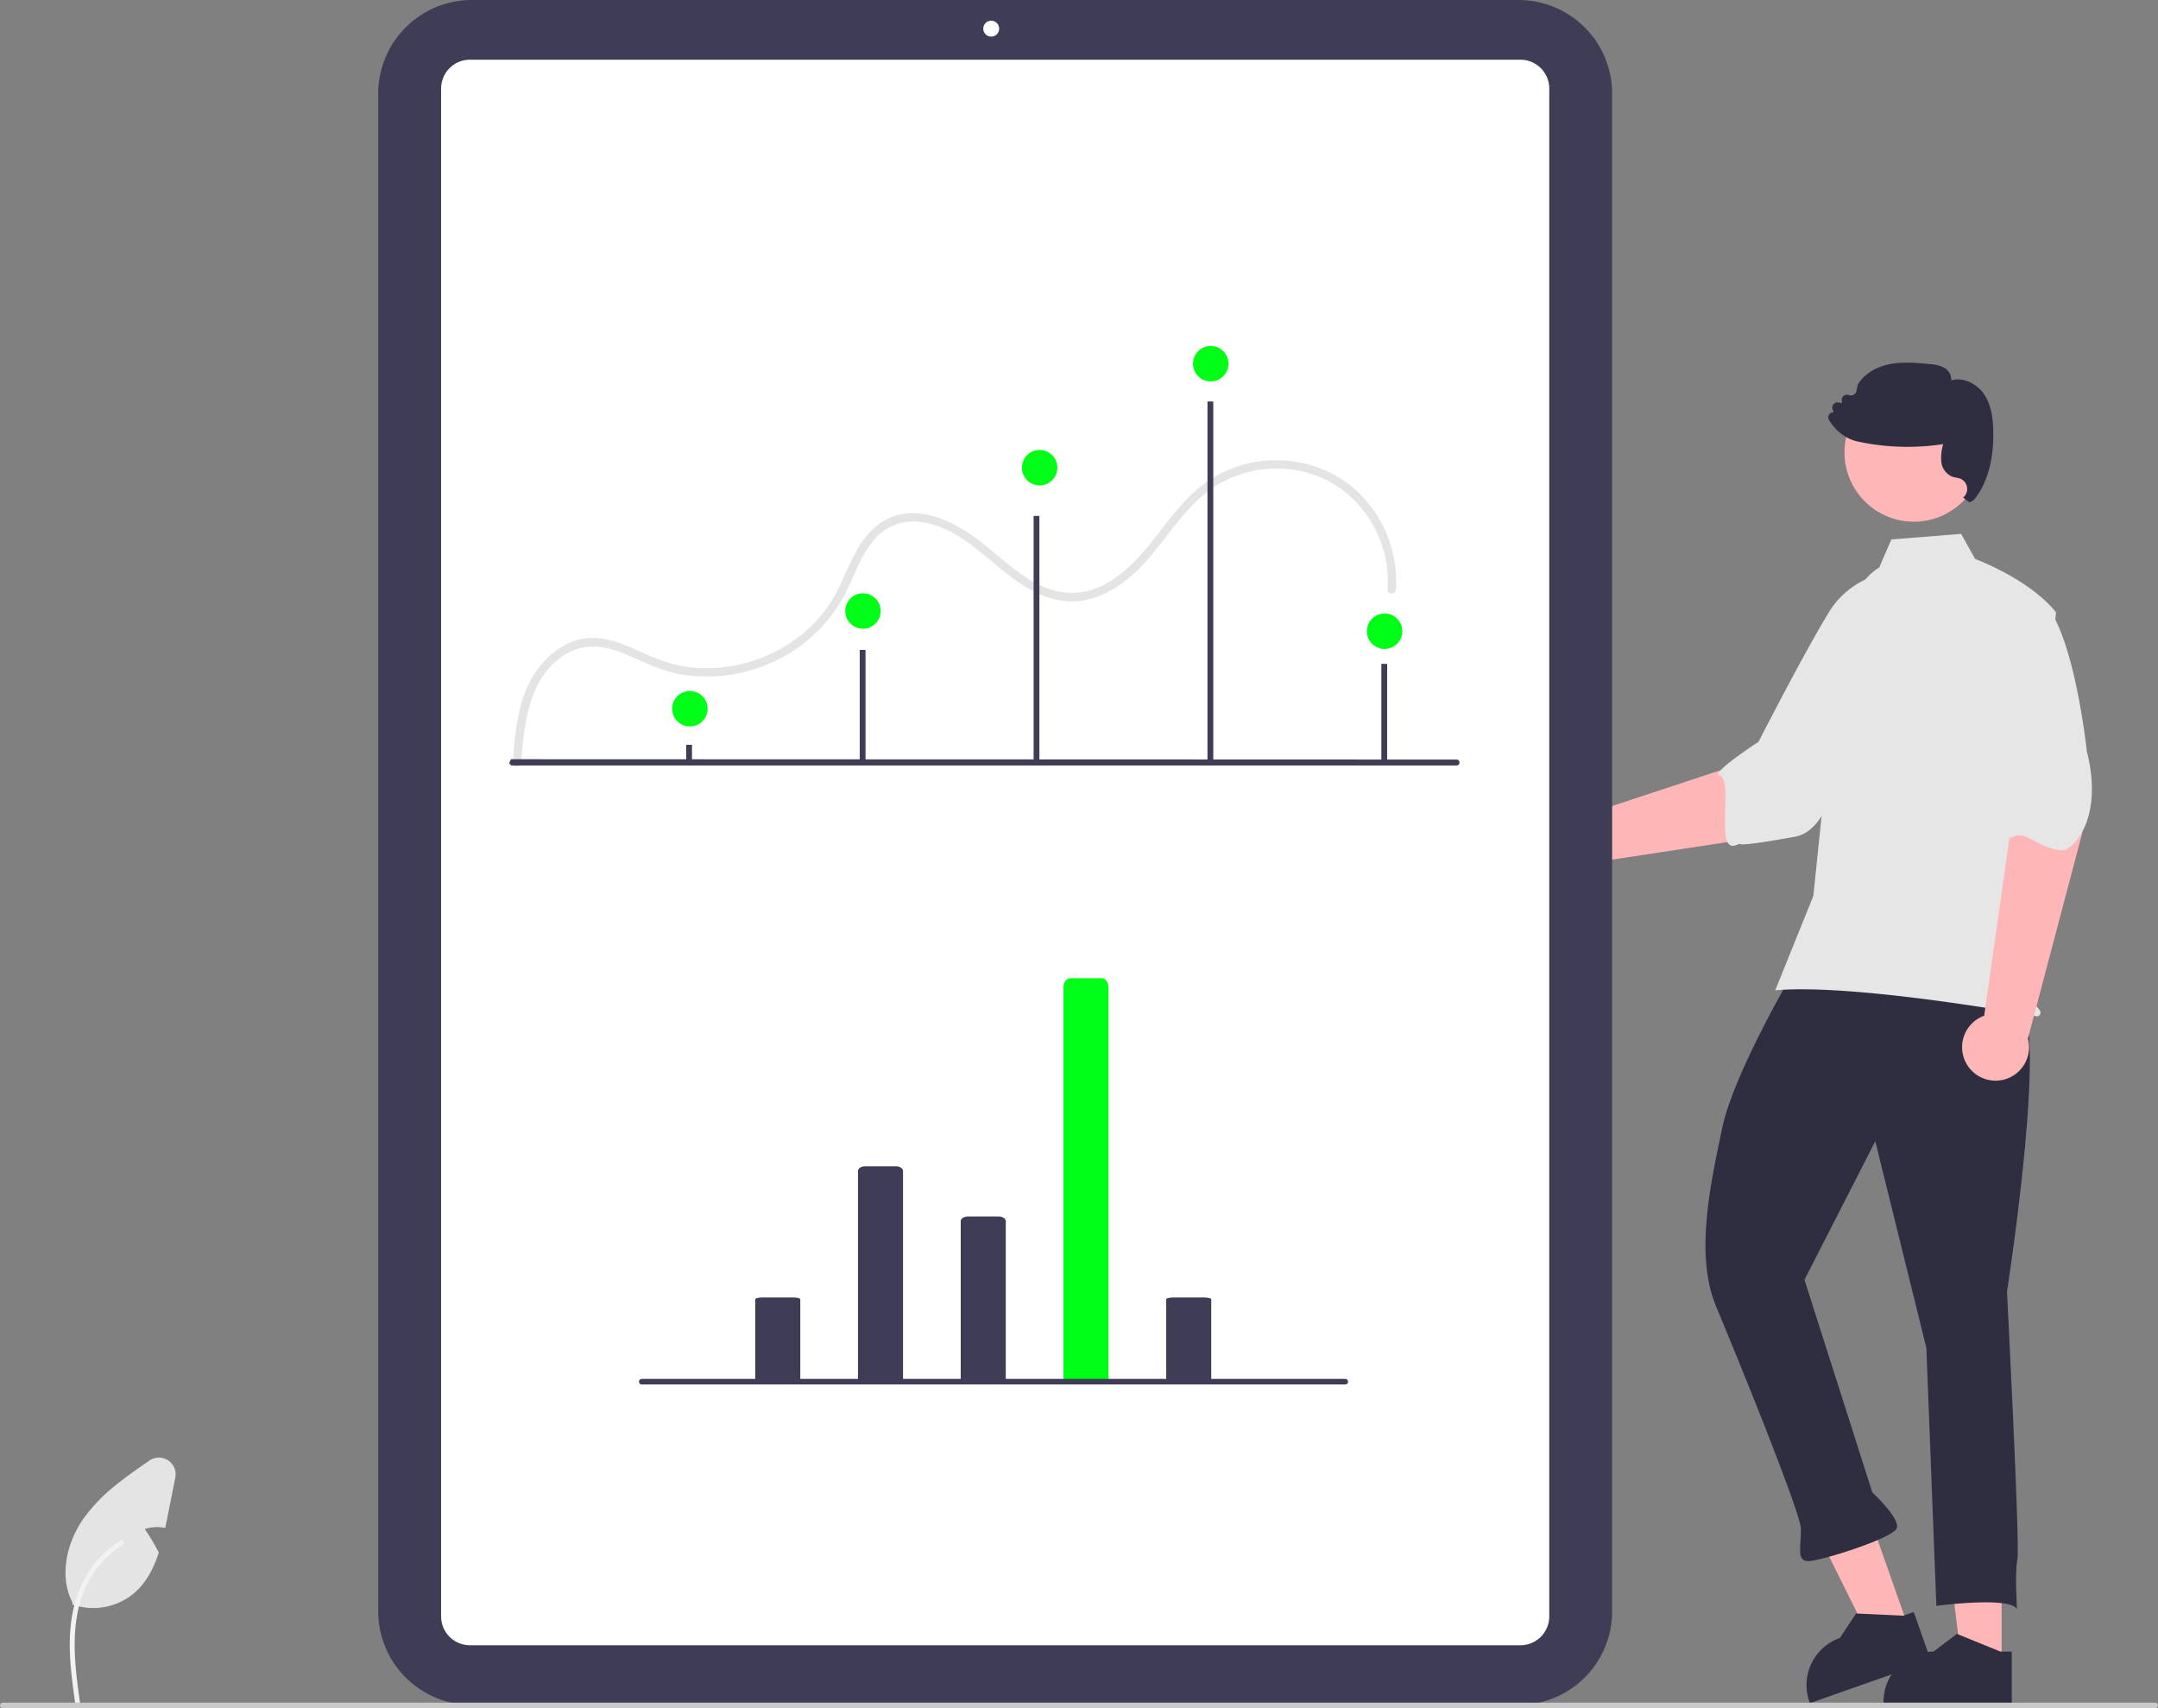 <svg data-name="Layer 1" xmlns="http://www.w3.org/2000/svg" width="773" height="612" viewBox="0 0 773 612" xmlns:xlink="http://www.w3.org/1999/xlink"><rect x="0" y="0" width="773" height="612" fill="#808080" stroke="none"/><path d="M850.421,442.927l32.631-35.496-26.706-21.073-13.193,29.168-59.855,19.774a11.991,11.991,0,1,0,3.856,17.258Z" transform="translate(-213.5 -144)" fill="#ffb6b6"/><path d="M910.238,362.726c5.915,13.189-30.173,50.87-30.173,50.87-9.87,7.982-11.434,27.96-23.667,30.184-33,6-12.476-.279-21,3-8.022,3.085-.633-23.322-6-25-3.069-.96,14-12,14-12s15.383-30.167,24.841-45.815a30.644,30.644,0,0,1,25.329-15.258S904.323,349.537,910.238,362.726Z" transform="translate(-213.5 -144)" fill="#e6e6e6"/><path d="M757.457,754.815H382.499a33.559,33.559,0,0,1-33.521-33.521V177.521A33.559,33.559,0,0,1,382.499,144H757.457a33.559,33.559,0,0,1,33.521,33.521V721.294A33.559,33.559,0,0,1,757.457,754.815Z" transform="translate(-213.5 -144)" fill="#3f3d56"/><path d="M758.117,733.428H381.839a10.345,10.345,0,0,1-10.333-10.333V175.72A10.345,10.345,0,0,1,381.839,165.387H758.117a10.345,10.345,0,0,1,10.333,10.333V723.095A10.345,10.345,0,0,1,758.117,733.428Z" transform="translate(-213.5 -144)" fill="#fff"/><path d="M400.196,417.26c1.05-14.262,2.785-31.796,16.896-39.416,6.658-3.595,13.709-2.323,20.403.479,6.469,2.708,12.563,5.936,19.53,7.209a56.69,56.69,0,0,0,35.241-5.285,54.166,54.166,0,0,0,24.93-25.514c2.672-5.633,4.88-11.738,8.816-16.654a18.524,18.524,0,0,1,17.125-7.087c14.796,1.827,24.615,14.791,36.411,22.423,5.673,3.67,12.187,6.35,19.056,6.022,7.046-.337,13.433-3.672,18.832-8.027,11.457-9.239,17.721-23.527,29.745-32.136a41.195,41.195,0,0,1,39.539-4.202c12.323,5.316,21.048,17.226,23.353,30.334a38.96,38.96,0,0,1,.424,9.781c-.15,1.925,2.85,1.915,3,0a44.172,44.172,0,0,0-15.074-36.237c-10.638-9.177-25.5-12.16-39.017-8.628a43.235,43.235,0,0,0-18.416,10.179c-5.561,5.129-9.948,11.343-14.642,17.234-4.58,5.746-9.632,11.296-16.06,15.007a24.807,24.807,0,0,1-20.736,2.358c-6.939-2.341-12.817-7.163-18.369-11.78-5.722-4.759-11.418-9.521-18.296-12.545-6.395-2.812-13.73-4.176-20.387-1.406-6.002,2.497-9.975,7.679-12.919,13.283-2.989,5.689-5.117,11.824-8.604,17.249A48.907,48.907,0,0,1,498.222,373.177a54.78,54.78,0,0,1-35.34,10.097c-6.841-.486-13.061-2.647-19.256-5.479-6.837-3.126-14.039-6.377-21.732-4.862-6.636,1.306-12.219,5.815-16.096,11.201-4.475,6.218-6.442,13.842-7.468,21.329-.537,3.917-.844,7.857-1.134,11.798-.142,1.926,2.859,1.917,3,0Z" transform="translate(-213.5 -144)" fill="#e4e4e4"/><polygon points="716.987 596.364 702.742 596.363 695.965 541.418 716.989 541.419 716.987 596.364" fill="#ffb6b6"/><path d="M930.107,735.708l-15.199-6.174-.448-.184-8.393,6.358a17.87,17.87,0,0,0-17.855,17.096c-.023.253-.023.517-.023.782v.586h45.932V735.708Z" transform="translate(-213.5 -144)" fill="#2f2e41"/><polygon points="683.627 583.107 670.189 587.835 645.56 538.254 665.392 531.277 683.627 583.107" fill="#ffb6b6"/><path d="M895.224,722.842l-16.387-.779-.484-.025-5.807,8.783a17.87,17.87,0,0,0-11.169,22.054c.062.246.15.496.238.745l.195.553,43.328-15.245L899.009,721.51Z" transform="translate(-213.5 -144)" fill="#2f2e41"/><path d="M935.521,503.453c13.032-.505-3.111,103.348-3.111,103.348s4.722,91.179,3.721,95.964-.126,17.69-.126,17.69c-2.553-4.647-28.895-1.14-28.895-1.14l-3.583-92.41-18.296-74.042-25.366,49.631,24.312,76.181s9.845,9.11,8.799,12.711-26.836,11.719-31.575,11.903-2.599-5.832-2.829-11.756-22.53-60.826-30.373-79.506-1.746-45.02,2.258-64.16,25.068-55.059,25.068-55.059C881.67,463.32,922.489,503.959,935.521,503.453Z" transform="translate(-213.5 -144)" fill="#2f2e41"/><circle cx="685.551" cy="162.05" r="24.856" fill="#ffb6b6"/><path d="M886.623,347.335c-5.355,3.184-8.558,9.033-10.397,14.985a142.008,142.008,0,0,0-6.102,33.929l-7.074,68.705-13.652,33.826c29.195-2.534,93.938,9.362,93.938,9.362s2.405-.802,0-3.207-4.747-.274-2.342-2.68.747.274-.055-2.131,0-.802.802-1.604-6.207-8.018-6.207-8.018l6.415-42.137,8.018-84.993c-9.622-12.027-28.973-19.117-28.973-19.117l-5-9-25,2Z" transform="translate(-213.5 -144)" fill="#e6e6e6"/><path d="M959.384,442.358l-6.168-36.36L931.75,409.887l1.886,31.804-9.396,66.201a11.991,11.991,0,1,0,15.668,8.198Z" transform="translate(-213.5 -144)" fill="#ffb6b6"/><path d="M941.651,357.277c13.891,3.999,19.363,55.886,19.363,55.886,6.292,25.041-5.616,35.587-8.638,35.477-8.589-.313-13.347-7.665-18.093-4.65-2.715,1.724-3.222-18.085-3.222-18.085s-9.74-18.431-15.582-35.757a30.644,30.644,0,0,1,4.703-29.193S927.76,353.277,941.651,357.277Z" transform="translate(-213.5 -144)" fill="#e6e6e6"/><path d="M927.494,298.454c-.082-4.038-.539-9.203-3.368-13.323-2.387-3.466-7.201-6.212-11.688-4.839a4.86,4.86,0,0,0-2.419-4.479,12.766,12.766,0,0,0-5.55-1.398c-4.553-.425-9.269-.866-13.879.008-5.174.981-9.408,3.645-11.606,7.315l-.049.114-.45,2.174a2.064,2.064,0,0,1-1.022,1.39,2.028,2.028,0,0,1-1.725.123,1.872,1.872,0,0,0-2.509,2.027l.123.866-1.3-.245a1.867,1.867,0,0,0-2.101,2.493l.36.989a2.001,2.001,0,0,0-1.43.629,1.829,1.829,0,0,0-.245,2.141,17.011,17.011,0,0,0,5.999,6.032,14.143,14.143,0,0,0,3.572,1.528q.392.11.809.196a84.238,84.238,0,0,0,30.528.915,17.293,17.293,0,0,0-.678,6.179,6.49,6.49,0,0,0,3.899,5.476,8.175,8.175,0,0,0,1.422.343,8.773,8.773,0,0,1,1.365.335,3.975,3.975,0,0,1,1.161,6.8s2.141,1.774,2.411,1.684a5.503,5.503,0,0,0,2.517-2.24C925.72,315.823,927.69,308.009,927.494,298.454Z" transform="translate(-213.5 -144)" fill="#2f2e41"/><path d="M276.298,673.359l-2.92,14.65c-.22,1.12-.45,2.26-.7,3.39a14.288,14.288,0,0,0-7.34.41,68.511,68.511,0,0,1,5.04,8.43c-1.84,5.67-4.54,10.91-9.06,14.7a22.72,22.72,0,0,1-21.95,3.86l.13-.58c-4.86-9.43-2.22-21.32,3.82-30.03a58.385,58.385,0,0,1,10.85-11.47c4.08-3.4,8.49-6.45,12.86-9.46A5.99,5.99,0,0,1,276.298,673.359Z" transform="translate(-213.5 -144)" fill="#e4e4e4"/><path id="a14ee49e-0bc4-4fe7-9ff0-205b8984b39e-73" data-name="a4b268fa-75d0-4ac1-9d87-14bdca948464-2189" d="M240.408,754.049c-1.229-8.953-2.493-18.02-1.631-27.069.766-8.036,3.217-15.885,8.209-22.321a37.132,37.132,0,0,1,9.527-8.633c.953-.6,1.829.909.881,1.507a35.3,35.3,0,0,0-13.963,16.847c-3.04,7.732-3.528,16.161-3,24.374.317,4.967.988,9.9,1.665,14.83a.9.9,0,0,1-.61,1.074.878.878,0,0,1-1.074-.61Z" transform="translate(-213.5 -144)" fill="#f2f2f2"/><circle cx="355.052" cy="10.266" r="2.852" fill="#fff"/><path d="M735.275,418.236H397.033a1.059,1.059,0,0,1-1.059-1.059l.514-1.178,338.787.119a1.059,1.059,0,0,1,.008,2.117H735.275Z" transform="translate(-213.5 -144)" fill="#3f3d56"/><rect x="245.796" y="266.831" width="2.076" height="5.916" fill="#3f3d56"/><rect x="307.953" y="232.831" width="2.076" height="39.916" fill="#3f3d56"/><rect x="370.237" y="184.831" width="2.076" height="87.916" fill="#3f3d56"/><rect x="432.521" y="143.831" width="2.076" height="128.916" fill="#3f3d56"/><rect x="494.806" y="237.831" width="2.076" height="34.916" fill="#3f3d56"/><circle cx="433.687" cy="130.294" r="6.351" fill="#00ff16"/><circle cx="372.403" cy="167.551" r="6.351" fill="#00ff16"/><circle cx="495.972" cy="226.132" r="6.351" fill="#00ff16"/><path id="a2bcaba5-fcc7-43c7-8c54-c107139343be-74" data-name="ba0cc859-1ca5-421a-9acf-7fb9aa3b4e23-2190" d="M520.832,638.51V563.571c0-.961,1.118-1.74,2.497-1.74h11.142c1.379,0,2.497.779,2.497,1.74h0v75.134Z" transform="translate(-213.5 -144)" fill="#3f3d56"/><path id="b02c718b-b277-4e02-ad4f-2608dd9924ba-75" data-name="a524792d-c043-478e-a7da-ec48af772355-2191" d="M557.633,638.762V581.503c0-.924,1.118-1.672,2.497-1.672H571.272c1.379,0,2.497.749,2.497,1.672h0v57.136Z" transform="translate(-213.5 -144)" fill="#3f3d56"/><path id="a6f13ee1-90c9-41e9-aa52-bae832a2d909-76" data-name="fd6a765d-e5c4-40cb-8615-8d176b643a05-2192" d="M631.234,638.629V609.507c-.097-.348,1.016-.65,2.497-.676h11.142c1.481.026,2.594.328,2.497.676v29.198Z" transform="translate(-213.5 -144)" fill="#3f3d56"/><path id="fa174473-4e9f-4d8b-98c3-8d6761a9e9bb-77" data-name="bd64d803-c830-42f7-b93c-47122685f128-2193" d="M484.032,638.629V609.507c0-.373,1.118-.676,2.497-.676h11.142c1.379,0,2.497.303,2.497.676v29.198Z" transform="translate(-213.5 -144)" fill="#3f3d56"/><path id="e966b75a-f3f6-4a21-bd4c-c130f0d0c74e-78" data-name="f4fc54bd-288c-4bcd-8f44-6b7e88ac2463-2194" d="M594.433,638.339V497.712c0-1.804,1.118-3.266,2.497-3.266h11.142c1.379,0,2.497,1.462,2.497,3.266V638.705Z" transform="translate(-213.5 -144)" fill="#00ff16"/><path d="M695.39,640h-252a1,1,0,0,1,0-2h252a1,1,0,0,1,0,2Z" transform="translate(-213.5 -144)" fill="#3f3d56"/><path d="M985.5,756h-771a1,1,0,0,1,0-2h771a1,1,0,0,1,0,2Z" transform="translate(-213.5 -144)" fill="#cacaca"/><circle cx="247.119" cy="253.904" r="6.351" fill="#00ff16"/><circle cx="309.119" cy="218.904" r="6.351" fill="#00ff16"/></svg>
